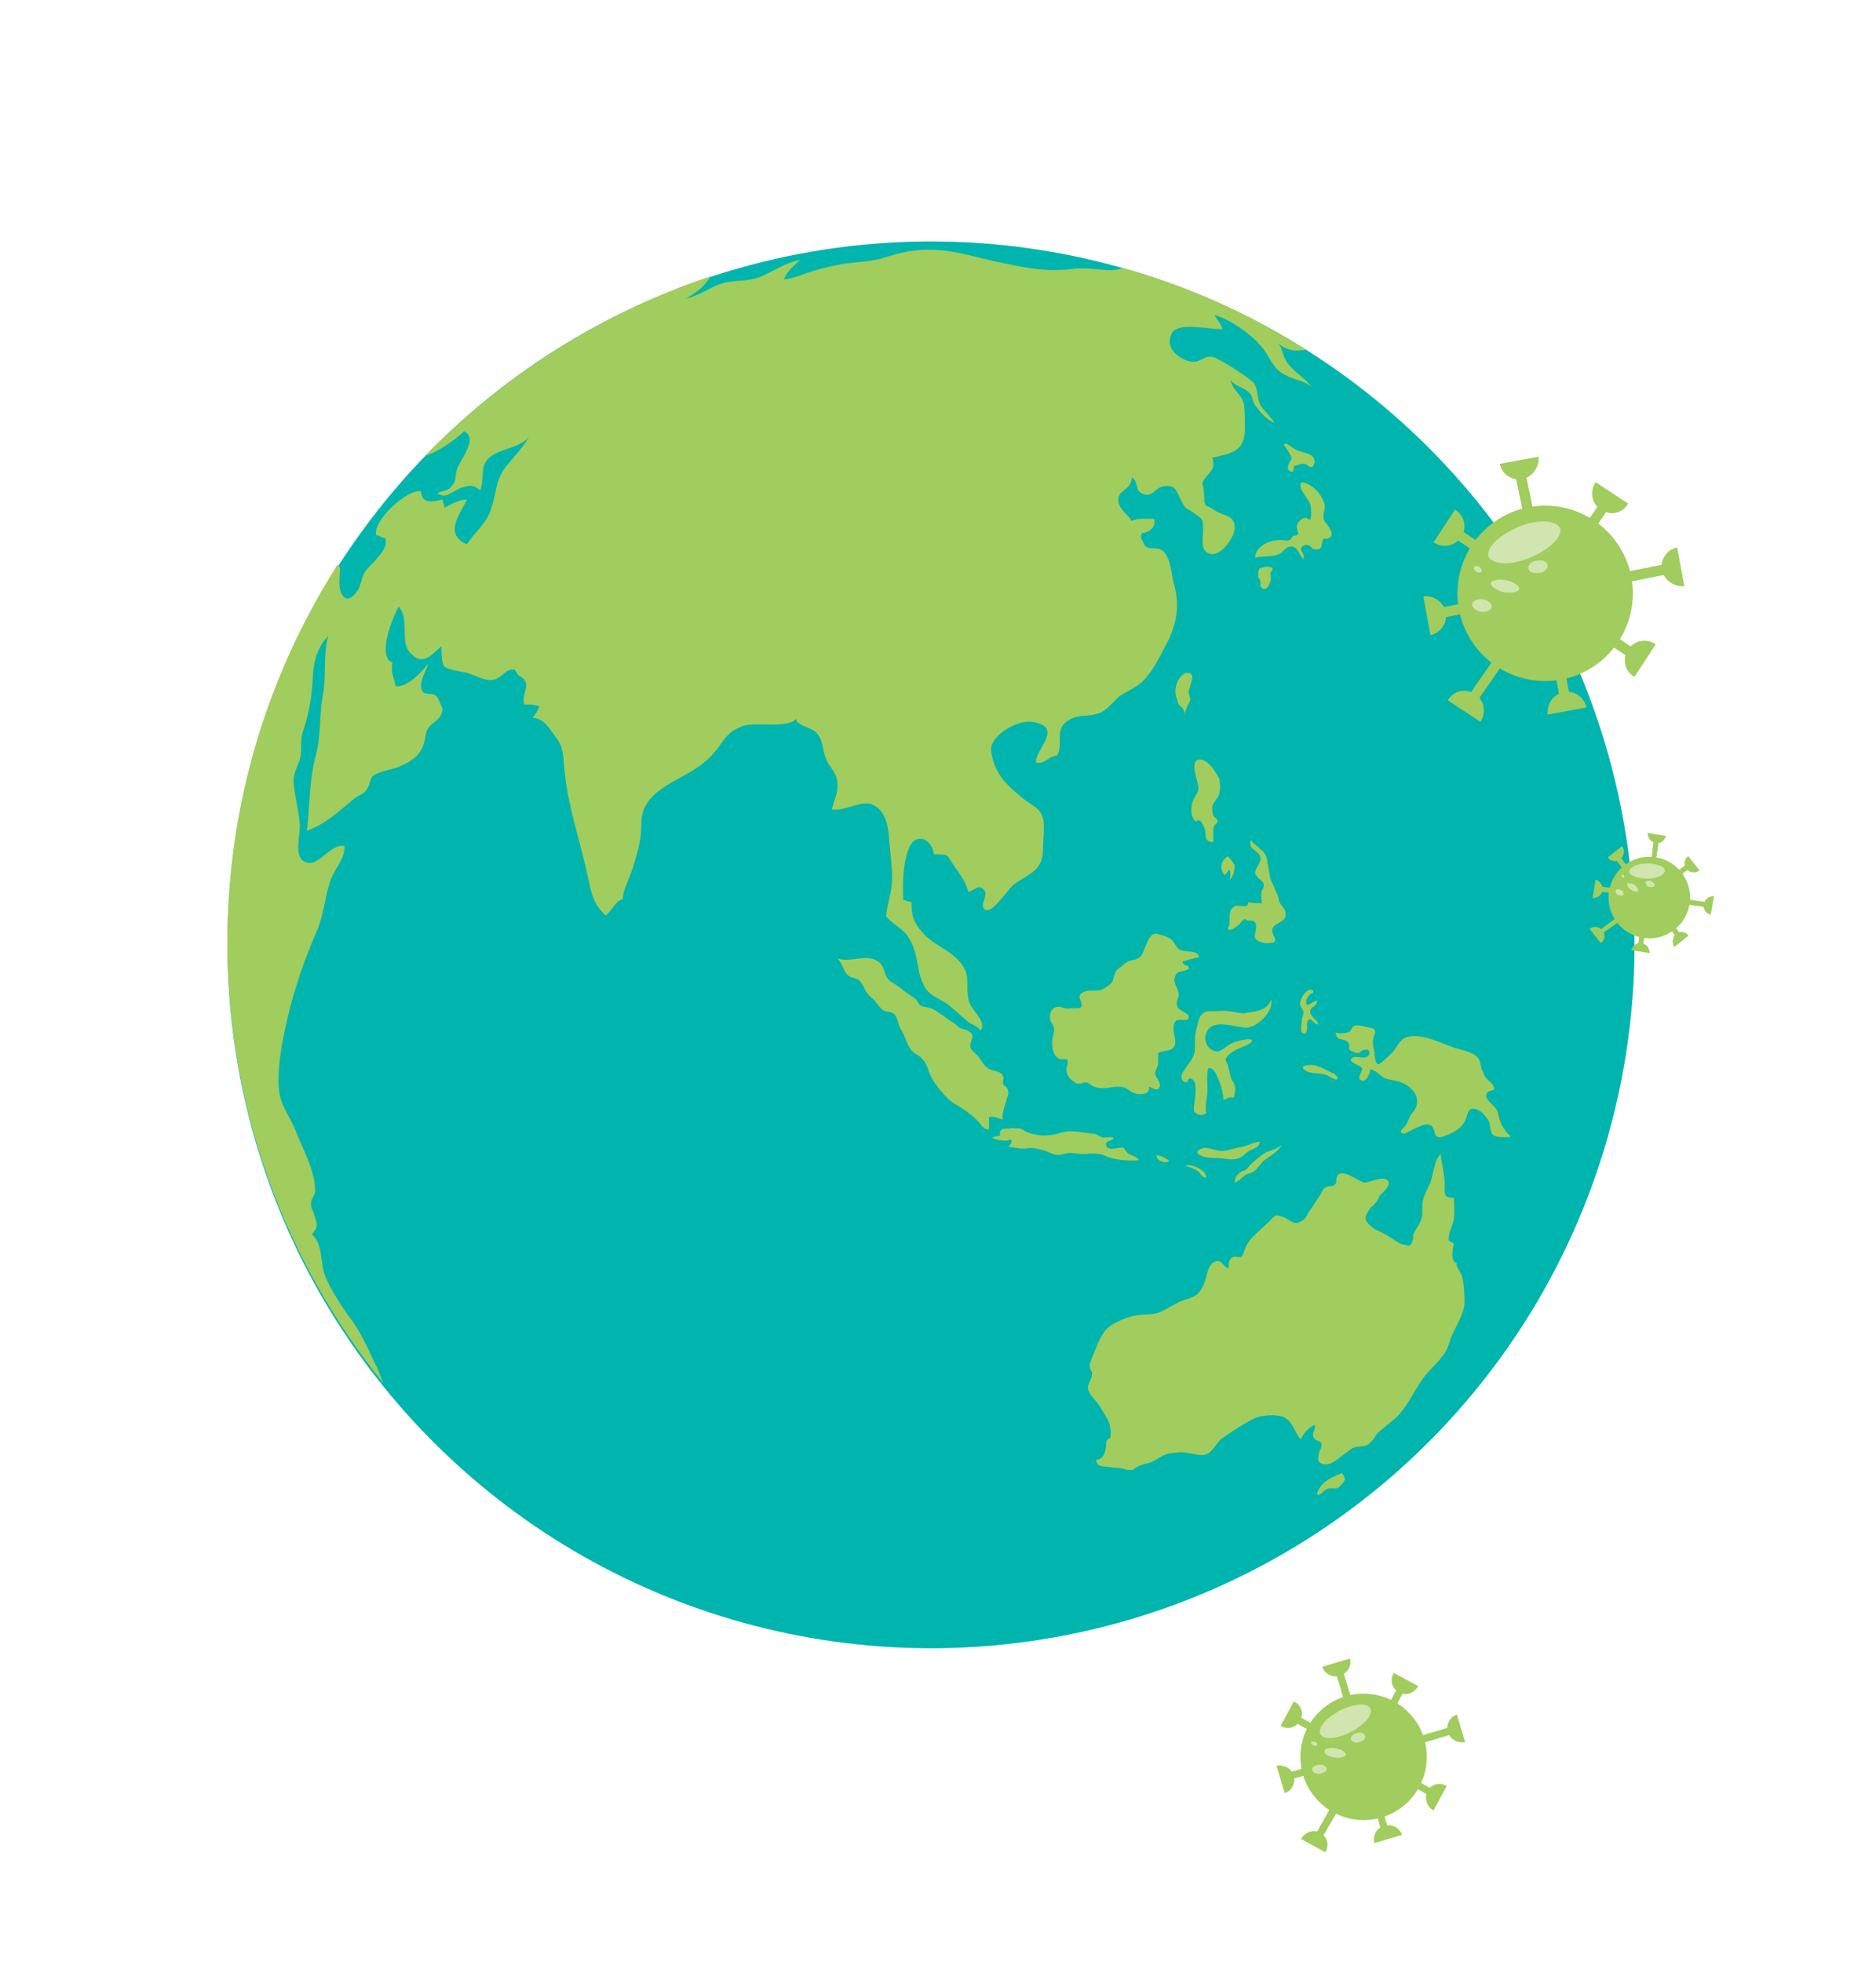 <?xml version="1.0" encoding="utf-8"?>
<!-- Generator: Adobe Illustrator 22.0.1, SVG Export Plug-In . SVG Version: 6.00 Build 0)  -->
<svg version="1.1" id="Layer_1" xmlns="http://www.w3.org/2000/svg" xmlns:xlink="http://www.w3.org/1999/xlink" x="0px" y="0px"
	 viewBox="0 0 184 192.5" style="enable-background:new 0 0 184 192.5;" xml:space="preserve">
<style type="text/css">
	.st0{fill:#00B5AD;}
	.st1{fill:#A0CD5D;}
	.st2{fill:#D0E5B0;}
</style>
<g>
	<ellipse transform="matrix(0.235 -0.972 0.972 0.235 -20.149 159.668)" class="st0" cx="91.3" cy="92.6" rx="69" ry="69"/>
	<path class="st1" d="M128.1,34.3c-5.5-3.5-11.5-6.2-17.9-8c-0.4,0.1-0.8,0.2-1.1,0.2c-1.3,0-2.6-0.3-4-0.1
		c-2.8,0.3-4.9-0.2-7.7-0.8c-2.6-0.6-5-1.4-7.8-1c-1.1,0.1-2.3,0.5-3.3,0.8c-1.3,0.3-2.4,0.3-3.7,0.5c-1.1,0.2-1.9,0.4-2.9,0.7
		c-0.7,0.2-2.1,0.8-2.8,0.8c0.2-0.7,1.1-1.5,1.6-1.9c-1.8,0.3-3.2,1.6-4.8,1.9c-1,0.2-1.8,0.1-2.9,0.4c-1.2,0.4-2.4,1.3-3.6,1.5
		c1-0.5,1.9-1.2,2.5-2.2c-10.7,3.6-20.3,9.7-28,17.6c1-0.2,3.2-1.7,3.8-2.4c1.5,0.7-0.4,2.8-0.7,3.8c-0.2,0.8,0,1.1-0.6,1.7
		c-0.3,0.4-1,0.3-1.4,0.7c0.2-0.2,0.4,0.2,0.9,0.1c0.6-0.2,0.8-0.4,1.4-0.7c0.9-0.3,1.3-0.4,2,0.2c0.4-1,0-2.2,0.7-3
		c1-1.2,3.6-1.1,4.2-2.5c-0.5,1.1-1.6,2.2-2.4,3.2c-1,1.3-0.9,2.5-1.4,4c-0.4,1.5-1.6,2.3-2.4,3.6c-2.3-1-0.7-2.9,0-4.4
		c-0.8,0-1.6,0.5-2.2,0.8c0-0.3-0.2-0.5-0.2-0.8c-0.8,0.2-2.1,0.5-2.1-0.8c-1.3-0.3-4.8,2.9-4.4,4.3c0.3,0,0.6,0.3,0.9,0.3
		c0.3,0.9-0.7,1.8-1.2,2.4c-0.3,0.3-0.6,0.6-0.8,0.9c-0.3,0.4-0.4,1.3-0.7,1.8c-1.1,1.7-1.9,0.4-1.8-0.9c0-1.2,0.2-1.3-0.2-1.6
		c-6.8,10.7-10.8,23.4-10.8,37c0,16.4,5.7,31.4,15.3,43.3c-0.3-0.7-0.5-1.4-0.8-1.9c-0.8-1.7-1.5-3.3-2.6-4.7
		c-0.8-1.1-1.8-2.7-2.3-3.9c-0.5-1.2-0.2-3.2-1.3-4.1c0.8-1,0.4-1.1,0.2-2c-0.1-0.4-0.3-0.5-0.3-1c0-0.6,0.4-0.8,0.4-1.2
		c0.1-1.9-1.3-4.4-2-6.2c-0.5-1.2-1.3-2.2-1.5-3.5c-0.2-1.4,0-3.1,0.2-4.4c0.7-4,1.8-7.6,3.4-11.3c0.8-1.8,0.8-3.3,1.4-5.1
		c0.4-1.2,1.4-2,1.4-3.4c-1.5-0.3-2.6,2.3-4,1.5c-1-0.6-0.3-2.7-0.4-3.7c-0.1-1.3-0.5-2.7-0.6-4c-0.1-1.1,0.6-1.8,0.7-2.8
		c0.1-0.9-0.1-1.5,0.3-2.5c0.6-1.9,0.8-3.4,0.9-5.4c0.1-1.4,0.5-2.7,1.5-3.7c-0.5,1.6-0.2,3.9-0.5,5.6c-0.4,2-0.2,4.1-0.7,6
		c-0.7,2.6-0.6,5-0.9,7.5c1.9-0.7,3.1-1.9,4.7-3.2c0.4-0.3,0.9-0.4,1.2-0.9c0.3-0.4,0.3-1.1,0.6-1.3c0.5-0.4,1.7-0.6,2.3-0.8
		c1-0.4,1.9-0.8,2.5-1.9c0.3-0.6,0.3-1.3,0.5-1.8c0.4-0.8,1.4-0.9,1.5-2c0-0.2-0.3-0.8-0.5-1.2c-0.3-0.5-1.1-0.2-1.4-0.5
		c-0.6-0.8,0.3-2,0.5-2.8c-0.6,0.8-2.1,2.4-3.2,2.2c-0.2-1.1-0.5-1.2-0.3-2.3c-1.6-0.6,0.1-4.6,0.6-5.5c1.1,1.2,0.1,3.4,1.1,4.5
		c1.3,1.5,2.2,0.1,3.1-0.6c0,0.5,0,1.7,0.3,2c0.3,0.3,1.8,0.5,2.2,0.6c0.7,0.2,1.7,0.8,2.5,0.7c0.9-0.1,1.3-1.2,2.2-1
		c0.1,0.2,0.2,0.3,0.3,0.5c1.6,0.9,0.3,1.6,0.6,2.9c0.5,0,1,0,1.5,0.2c-0.1,0.4-0.4,0.8-0.7,1.1c1.1,0,1.7,1.1,2.3,1.9
		c0.9,1.1,0.7,2.1,0.9,3.6c0.4,3.6,1.6,6.9,2.3,10.3c0.3,1.4,0.5,2.5,1.7,3.6c0.7-0.5,0.9-1.4,1.7-1.6c-0.1-0.7,0.9-2.6,1.1-3.5
		c0.4-1.4,0.7-2.3,0.7-3.9c0-2.7,2.4-3.7,4.5-4.9c1.6-0.9,2.5-1.7,3.5-3.2c0.6-0.8,1-1.1,2-1.5c1.3-0.4,4.4,0.3,5.2-0.7
		c-0.1,0.6,1.5,0.9,1.9,1.3c0.8,0.8,0.6,1.6,1,2.6c0.3,0.8,1,1.3,1.1,2.2c0.2,1.1-0.3,1.8-0.5,2.8c1.3,0.2,2.8-0.9,3.9-0.5
		c1.3,0.5,1.6,2,1.7,3.3c0.1,1.4,0.3,2.7,0.3,3.9c0,1.4-0.5,2.6-0.6,3.8c1,1.1,1.9,1.2,2.5,2.6c0.7,1.4,0.5,2.6,1.1,3.9
		c0.5,1.4,1.8,1.5,2.8,2.4c0.6,0.5,1,0.9,1.6,1.4c0.4,0.3,0.9,0.4,1.3,0.9c0.6-1-1-2-1.2-3c-0.3-1.2,0.2-2.3-0.6-3.4
		c-0.9-1.4-2.9-2-3.9-3.2c-0.9-1-1.1-1.7-1.1-3c-0.3,0-0.5-0.2-0.8-0.2c-0.1-1.2-0.1-5.6,1.4-6c0.9-0.2,1.5,0.7,1.6,1.5
		c1.7,0,1.2,0.1,2.1,1.3c0.6,0.9,0.9,1.2,1.3,2.4c0.6-0.2,1-0.8,1.5-0.2c0.5,0.6-0.4,1.3,0,1.8c0.6,0.9,2.3-1.8,2.9-2.3
		c1.6-1.2,2.9-1.3,2.9-3.6c0-0.9,0.2-2.1,0-2.9c-0.3-1.1-1-1.2-2-2c-1.8-1.5-2.8-2.5-3.1-4.7c-0.1-1.4,2.5-3,4-2.8
		c3.2,0.5,0.4,2.6,0.4,4c0.9,0.2,1.2-0.6,2.1-0.7c0.7-1.4-0.5-2.7,1.4-3.6c0.8-0.4,1.7-0.2,2.6-0.5c0.9-0.3,1.4-1.1,2.1-1.7
		c0.9-0.6,1.8-0.9,2.5-1.7c1-1.1,1.6-2.5,2.3-3.8c0.9-1.9,1.1-3.6,0.5-5.7c-0.2-0.8-0.3-2.5-1.1-3.1c-0.7-0.5-1.6,0.2-1.9-0.9
		c-0.1-0.1-0.3-0.4-0.1-0.8c0.8-0.1,1.4-0.6,1.2-1.4c-0.7,0-1.6-0.1-2.2,0.2c-0.4-0.7-1.5-1.3-1.3-2.3c0.2-0.8,1.3-0.8,1.3-2
		c0.7,0.5,0.3,1.3,1,1.6c1,0.5,1.2-0.5,2.1-0.7c1.2-0.2,1.3,0.5,1.7,1.3c0.6,1.2,0.5,0.7,1.4,1.4c0.8,0.6,0.8,0.4,0.8,1.7
		c0,0.8-0.3,1.9,0.6,2.2c1.1,0.4,2.4-1.5,2.5-2.4c0.1-1.5-1.2-1.2-2.2-2c-0.6-0.4-0.6,0-0.8-0.8c0.1,0.2-0.1-1.9-0.2-1.6
		c0.3-1.1,1.5-1.2,1-2.6c2.2-0.5,3.3-0.7,3.2-3.2c0-0.4,0-1.7-0.1-2.1c-0.2-0.9-1.1-1.3-1.3-2.3c0.5,0.6,1.3,0.7,1.8,1.2
		c0.4,0.4,0.3,0.7,0.5,1.1c0.6,0.8,1,1.4,2,1.9c-0.3-0.6-1-1.1-1.4-1.8c-0.3-0.6-0.2-1.5-0.6-2.1c-0.4-0.5-3.5-2.5-4.1-2.6
		c-1.1-0.1-1.2,0.8-2.4,0.4c-1.2-0.4-2.3-1.5-1.5-2.8c0.7-1,3.5-0.3,4.9-0.3c-0.1-0.5-0.5-0.9-0.8-1.4c1.6,0.4,4.1,2.2,5,3.6
		c0.8,1.2,0.9,1.8,2.2,2.4c0.8,0.4,1.8,0.5,2.4,1.1c-0.7-0.9-1.9-1.6-2.5-2.5c-0.4-0.6-0.4-1.3-0.8-1.8
		C126.2,34.4,127.2,34.5,128.1,34.3z"/>
	<path class="st1" d="M126.3,43.6c-0.1-0.1-0.2-0.1-0.4,0c0.2,0.3,0.5,0.7,0.7,1.1c0.2,0.5,0,0.3-0.1,0.6c-0.2,0.4-0.4,0.9,0.3,1
		c0.1-0.2,0.1-0.4,0.1-0.6c0.4,0,0.7-0.3,1.1-0.2c0.3,0.1,0.4,0.4,0.7,0.3c0.2-0.1,0.3-0.6,0.2-0.7c-0.1-0.6-1.1-0.7-1.6-0.9
		C126.8,44,126.7,43.8,126.3,43.6z"/>
	<path class="st1" d="M127.7,47.3c-0.6,0.4,0.6,1.6,0.8,2.1c0.1,0.3,0.1,0.8,0.1,1.2c-0.1,0.7-0.2,0.2-0.6,0.2
		c-0.3,0-0.7,0.4-0.8,0.7c-0.1,0.3,0.2,0.7,0.1,0.9c-0.1,0.2-0.3,0.1-0.5,0.2c-0.1,0.1-0.2,0.4-0.4,0.4c-0.3,0.1-0.8-0.1-1.1,0
		c-0.9,0-2.2,0.7-2.2,1.7c0.8-0.2,2,0,2.6-0.5c0.3-0.3,0.7-0.8,1.3-0.5c0.3,0.2,0.5,0.8,0.8,1.1c0.3-0.3-0.2-0.6-0.2-1
		c0.1-0.3,0.5-0.4,0.8-0.3c0.3,0.2,0.2,0.4,0.7,0.4c0.6,0,0.5-0.4,0.6-0.8c0.2-0.5,0.2-0.1,0.6-0.3c0.5-0.2,0.3-0.6,0.1-1
		c-0.2-0.4-0.6-0.6-0.6-1.1c0-0.4,0.2-0.8,0.1-1.3C129.6,48.5,128.8,47.5,127.7,47.3z"/>
	<path class="st1" d="M123.8,55.7c-0.4-0.1-0.4,0.6-0.4,0.9c0,0,0.2,0.3,0.2,0.4c0.1,0.2-0.1,0.4,0.1,0.6c0.4,0.5,0.8-0.1,0.9-0.6
		c0.1-0.2,0-0.5,0-0.7c0-0.2,0.3-0.4,0.2-0.6C124.6,55.6,124.2,55.5,123.8,55.7z"/>
	<path class="st1" d="M116.3,66c-0.9,0.4-1.2,1.7-0.9,2.5c0.1,0.2,0.1,0.4,0.2,0.6c0.1,0.2,0.3,0.2,0.4,0.4c0.2,0.3,0.2,0.4,0.2,0.8
		c0-0.5,0.2-0.9,0.4-1.3c0.3-0.6,0.1-0.4,0-1C116.5,67.4,117.6,65.9,116.3,66z"/>
	<path class="st1" d="M117.7,74.5c-1.3,0.1,0.1,2.5-0.2,3.1c-0.2,0.5-0.5,0.8-0.6,1.3c-0.1,0.6-0.1,1.3,0.4,1.7
		c0.4-0.5,0.8,0.5,0.9,0.8c0.1,0.6-0.1,1.2,0.8,1.2c0-0.3,0-0.7,0-1c0-0.3,0-0.4,0.1-0.6c0-0.1,0.2-0.2,0.3-0.3
		c0.1-0.5-0.2-0.3-0.4-0.7c-0.1-0.2-0.1-0.7-0.1-0.9c0.1-0.3,0.4-0.7,0.6-1c0.2-0.5,0.2-1.1,0.1-1.7
		C119.2,75.7,118.6,74.6,117.7,74.5z"/>
	<path class="st1" d="M113.5,91.6c-0.9-0.2-1.2,1.7-1.6,2.2c-0.3,0.3-0.5,0.3-0.9,0.4c-0.4,0.1-0.7,0.3-1,0.6
		c-0.6,0.4-0.6,0.5-0.8,1.2c-0.1,0.5-0.4,0.6-0.8,0.9c-0.7,0.5-1.4,0.1-2.1,0.4c-0.8,0.4-0.2,0.8-0.2,1.3c0,0.4-0.6,0.3-1,0.3
		c-0.5,0.1-0.6,0-1-0.1c-0.8-0.2-1.2,0.4-1.1,1.2c0.1,0.4,0.4,0.6,0.4,1c0,0.4-0.2,0.8-0.2,1.2c0,0.6,0.1,1.5,0.8,1.7
		c0.1,0,0.5,0,0.6,0c0.3,0.2,0,0.7,0,1c0,0.6,0.3,0.9,0.7,1.2c0.3,0.2,0.2,0.2,0.6,0.2c0.3,0,0.4-0.2,0.7-0.1c0.2,0,0.3,0.2,0.5,0.3
		c1,0.5,1.7,0.1,2.7,0.1c0.8,0,1,0.6,1.7,0.7c0.6,0.1,1.3,0,1.2-0.7c0.3,0.1,0.8,0.5,1,0.1c0.3-0.4-0.4-1-0.4-1.4
		c0-0.3,0.3-0.7,0.3-1c0-0.3,0-0.7,0-1c0.5-0.3,1.3-0.1,1.6-0.7c0.2-0.4-0.1-1.2-0.1-1.6c0-0.3,0-0.7,0.3-0.9
		c0.3-0.2,1.1,0.2,1.2-0.3c0.1-0.4-0.9-0.6-1.1-1c-0.2-0.4,0-0.7,0.1-1.1c0.1-0.8-0.8-1.3-0.2-2.2c0.2-0.3,1.3-0.2,1.2-0.6
		c-0.1-0.3-0.6-0.1-0.6-0.6c0.5-0.1,1-0.3,1.6-0.4c-0.1-0.8-1.5-0.4-2-0.8c-0.3-0.3-0.4-0.7-0.8-1C114.2,91.7,113.9,91.8,113.5,91.6
		z"/>
	<path class="st1" d="M98.4,109.8c-0.3-0.2,0.4-2.1,0.5-2.5c0-0.2,0-0.3-0.1-0.5c-0.1-0.2-0.3-0.3-0.4-0.4c-0.1-0.3,0.1-0.6,0-0.8
		c-0.2-0.6-1.1-0.5-1.5-0.8c-0.4-0.3-0.6-0.7-0.9-1.1c-0.2-0.3-0.7-0.6-0.8-0.9c-0.2-0.7,0.7-1.2-0.3-1.7c-0.3-0.2-0.5-0.1-0.8-0.3
		c-0.3-0.2-0.5-0.5-0.8-0.6c-0.6-0.4-1.3-1-2-1.3c-0.3-0.1-0.6-0.1-0.9-0.2c-0.2-0.1-0.4-0.4-0.5-0.6c-0.3-0.3-0.7-0.5-1.1-0.8
		c-0.5-0.4-0.9-0.7-1.4-1c-0.8-0.5-0.5-1.5-1.3-2c-1.2-0.8-2.7,0.2-4-0.3c0.5,0.4,0.6,1.3,1.1,1.7c0.4,0.3,0.9,0.2,1.2,0.6
		c0.4,0.5,0.4,1,1,1.5c0.5,0.4,0.6,0.7,1,1.1c0.4,0.5,0.7,0.2,1.2,0.5c0.3,0.2,0.4,0.6,0.5,0.9c0.1,0.5,0.3,0.7,0.5,1.1
		c0.4,0.9,0.5,1.6,1.4,2.1c1.1,0.7,0.9,1.6,1.6,2.6c0.4,0.6,0.9,1.2,1.4,1.7c0.5,0.5,1.3,0.8,1.9,1.3c0.5,0.4,0.8,0.6,1.2,1.1
		c0.2,0.3,0.5,0.6,0.9,0.6c0-0.4,0-0.8,0-1.2C97.6,109.4,97.9,109.8,98.4,109.8z"/>
	<path class="st1" d="M99,110.7c-0.5,0-1.1,0-0.9,0.7c-0.3,0-0.5,0.1-0.8,0.2c0.3,0.2,1,0.3,1.4,0.3c0.2,0,0.5-0.3,0.5,0.1
		c0,0.2-0.2,0.4-0.3,0.5c0.3,0,0.5,0.1,0.8,0.1c0.5,0.1,0.8,0.1,1.3,0c0.4,0,0.8,0.1,1.2,0.2c0.5,0.1,1.1,0.5,1.6,0.5
		c0.4,0,0.7-0.2,1.1-0.2c0.4,0,0.9,0.1,1.3,0.1c0.5,0,1-0.1,1.5,0c0.5,0,0.8,0.3,1.3,0.4c0.7,0.2,1.9,0.3,2.7,0.2
		c-0.3-0.5-0.9-0.4-1.2-0.8c-0.3-0.3-0.1-0.5-0.7-0.4c-0.3,0-1.1,0.3-1.3-0.2c-0.2-0.6,0.7-0.4,0.7-0.8c-0.3-0.1-0.6,0-1,0
		c-0.4-0.1-0.6-0.4-1.1-0.4c-1-0.1-2-0.4-3-0.1c-1.2,0.4-2.3,0.4-3.5-0.1c-0.3-0.2-0.6-0.4-1-0.3C99.3,110.6,99.1,110.7,99,110.7z"
		/>
	<path class="st1" d="M117.1,109c-0.1-0.7,0.7-3.3-0.5-3.2c-0.1,0.4-0.3,0.5-0.6,0.2c-0.3-0.4,0-0.8,0.2-1.1c0.4-0.6,0.9-1.1,1-1.9
		c0-0.4,0-0.8,0-1.1c0-0.5,0.2-1.1,0.3-1.6c0.2-0.9,0.7-1.2,1.5-1.1c0.5,0,1-0.1,1.5,0c0.5,0,0.9,0.2,1.5,0.2
		c1.1-0.2,2.3-0.2,2.7-1.4c0.2,1.2-1.2,2.6-2.3,2.8c-1,0.1-3.1-0.9-3.9,0.2c-0.5,0.6-0.3,1.7,0.4,2c0.8,0.5,1.2-0.4,2-0.7
		c0.2-0.1,1.9-0.6,1.9-0.2c0,0.3-1.2,0.7-1.4,0.8c-0.3,0.1-0.7,0.4-1,0.7c-0.3,0.4-0.2,0.3,0,0.8c0.1,0.4,0.2,0.8,0.3,1.2
		c0.1,0.4,0.3,0.5,0.4,0.9c0.1,0.4,0,0.9-0.1,1.2c-0.5-0.2-0.6,0.1-1,0.2c0-0.5-0.2-1.3-0.4-1.8c-0.2-0.4-0.5-1.5-1.1-1.3
		c-0.2,0.8,0,1.8-0.1,2.6c-0.1,0.6-0.2,1.3-0.1,1.8C117.9,109.5,117.4,109.4,117.1,109z"/>
	<path class="st1" d="M113.5,113.2c-0.3,0.6,0.7,1,1.2,0.7c-0.2-0.2-1.1-0.7-1.2-0.5"/>
	<path class="st1" d="M116.3,114.4c0.4,0.1,0.8,0.2,1.2,0.5c0.3,0.2,0.4,0.7,0.8,0.6C118.4,114.8,116.6,114,116.3,114.4z"/>
	<path class="st1" d="M117.5,113.2c0.5,0.4,1.3,0.4,1.9,0.4c0.6,0,1.2,0.2,1.8,0.1c0.7-0.1,1-0.7,1.5-0.9c0.4-0.2,0.7-0.2,0.9-0.8
		c-0.6,0-1.2,0.4-1.8,0.5c-0.7,0.1-1.3,0.4-2,0.4c-0.5,0-1.1-0.3-1.6-0.3C118,112.6,117.2,112.8,117.5,113.2z"/>
	<path class="st1" d="M121.8,114.9c0.4,0,0.6-0.4,0.8-0.6c0.4-0.4,0.9-0.8,1.3-1.1c0.6-0.4,1.3-0.4,1.8-0.9
		c-0.2,0.6-1.3,1.2-1.8,1.6c-0.3,0.3-0.6,0.8-0.9,1c-0.3,0.2-0.6,0.2-0.9,0.4c-0.3,0.2-0.6,0.6-1,0.7
		C121.1,115.4,121.4,115.2,121.8,114.9z"/>
	<path class="st1" d="M148.2,111.5c-0.8-0.7-1.1-1.4-1.3-2.4c-0.1-0.6-1.4-1.2-1.1-1.8c0.2-0.5,1.1-0.1,0.6-0.9
		c-0.3-0.4-0.6-0.5-0.8-0.9c-0.1-0.2-0.2-0.5-0.3-0.7c-0.1-0.4-0.1-0.8-0.4-1.1c-0.5-0.5-1.5-0.7-2.2-0.9c-1.5-0.5-3-1.4-4.6-1.1
		c-0.8,0.2-1,0.9-1.5,1.5c-0.2,0.2-1.2,1.2-1.4,1.2c-0.3,0-0.4-0.9-0.4-1.2c-0.1-0.4-0.2-0.9-0.1-1.4c0.1-0.4,0.3-0.5,0.1-0.8
		c-0.1-0.2-0.7-0.2-0.9-0.3c-0.4-0.1-1-0.2-1.2,0c-0.3,0.3-0.1,0.5-0.6,0.6c-0.4,0.1-0.7,0.1-1.1,0c0.1,1,1,0.4,1.3,1.1
		c0.1,0.2-0.1,0.5,0.1,0.6c0.1,0.1,0.6,0.3,0.7,0.3c0.4,0,0.4-0.3,0.7-0.3c0.3-0.1,0.6,0,0.5,0.4c-0.2,0.6-1.1,0.2-1.5,0.3
		c-1,0.4,0.7,0.8,0.8,1.1c0.1,0.2-0.5,0.9-0.2,1.1c0.5,0.5,1-0.6,1-1c0.6,0.1,1,0.7,1.5,0.9c1.1,0.3,1.7,0.2,2.6,1.1
		c0.7,0.7,0.6,1.7,0,2.3c-0.3,0.4-0.4,0.9-0.7,1.3c-0.1,0.1-0.8,0.6-0.1,0.7c0.2,0,1-0.5,1.3-0.6c0.3-0.1,0.6-0.3,1-0.3
		c1.1,0.1,0.3,1.6,1.5,1.2c0.9-0.3,2-0.8,2.3-1.8c0.2-0.7,0.3-1.2,1.2-0.8c0.3,0.1,0.8,0.7,1,1c0.2,0.4,0.1,1,0.4,1.4
		C146.7,111.6,147.6,111.6,148.2,111.5z"/>
	<path class="st1" d="M130.8,105.3c-0.6-0.2-1.2-0.7-1.9-0.8c-0.7-0.1-1.7,0.1-0.7,0.6c0.7,0.3,1.4,0.1,2,0.4
		c0.2,0.1,0.7,0.4,0.8,0.4C131.4,105.9,131.1,105.5,130.8,105.3z"/>
	<path class="st1" d="M128.6,97.1c-0.5-0.1-1.1,0.9-1.1,1.4c0,0.2,0.2,0.4,0.3,0.6c0.1,0.3,0,0.5-0.1,0.8c0,0.3-0.2,1.2,0,1.4
		c0.6,0.4,0.5-0.7,0.5-0.9c0.2-1,0.6,0.1,1.1,0.1c-0.1-0.5-0.7-0.7-0.8-1.2c0-0.6,0.6-0.5,0.7-1.1c-0.4-0.1-1.1,0.8-1.1,0.1
		c0-0.4,0.4-0.9,0.7-0.9C128.8,97.2,128.8,97.1,128.6,97.1z"/>
	<path class="st1" d="M137.9,122.1c-0.3,0.1-0.9-0.3-1.2-0.5c-0.6-0.4-1.1-0.7-1.6-0.9c-0.3-0.1-0.8-0.5-1-0.8
		c-0.4-0.5,0-0.9,0.3-1.4c0.2-0.2,0.4-0.3,0.5-0.5c0.2-0.2,0.3-0.5,0.5-0.8c0.2-0.2,0.9-0.8,0.8-1.2c-0.2-0.9-2.1,0.1-2.4,0
		c-0.6-0.1-2.3-1.6-2.7-0.5c-0.1,0.4,0.1,0.5-0.3,0.8c-0.2,0.1-0.4,0-0.6,0.1c-0.4,0.1-0.5,0.4-0.7,0.8c-0.4,0.6-0.8,1.2-1.2,1.8
		c-0.2,0.4-0.3,0.6-0.7,0.8c-0.8,0.5-1.1-0.3-2-0.5c-0.5-0.2-0.6,0-1,0.4c-0.6,0.6-1.2,1.1-1.8,1.7c-0.4,0.5-0.6,0.8-0.8,1.4
		c-0.1,0.3-0.1,0.4-0.3,0.5c-0.3,0.1-0.7-0.2-1,0.2c-0.2,0.2-0.2,0.7-0.2,0.9c-0.6-0.1-0.6-1-1.4-0.6c-0.7,0.3-0.7,1.5-1,2.1
		c-0.4,1-0.8,1.3-1.9,1.6c-0.9,0.3-1.5,0.8-2.4,1.2c-0.8,0.3-1.3,0.2-2.1,0.3c-1,0.1-2.5,0.7-3.2,1.4c-0.7,0.8-1,1.9-1.4,2.8
		c-0.1,0.3-0.3,0.7-0.2,0.9c0,0.2,0.1,0.3,0.2,0.5c0.1,0.6-0.4,1-0.4,1.6c0.1,0.6,0.9,1.3,1.2,1.8c0.3,0.5,0.7,1.1,0.9,1.6
		c0.1,0.3,0.2,1.1,0.1,1.4c-0.1,0.2-0.4,0.2-0.4,0.5c0,0.5-0.1,1.7-1,1.7c0.1,0.7,0.5,0.6,1.2,0.7c0.3,0,0.6,0.1,0.9,0.1
		c0.5,0,0.8,0.2,1.2,0.2c0.4,0,0.4-0.1,0.7-0.3c0.4-0.2,0.8-0.3,1.2-0.4c0.7-0.2,1.1-0.7,1.9-0.9c0.6-0.1,1.2-0.2,1.8-0.1
		c0.6,0.1,1.3,0.3,1.8,0.2c0.8-0.2,1.1-1.3,1.8-1.7c0.9-0.6,1.9-1.3,2.9-1.8c0.8-0.4,2.2-0.5,3-0.2c1,0.5,1,1.5,1.7,2.2
		c0.1-0.4,0.9-1.4,1.4-1.4c0,0.6-0.5,0.9,0,1.4c0.2,0.2,0.5,0.1,0.6,0.4c0.1,0.2-0.1,0.6-0.2,0.8c-0.1,0.5-0.3,1,0.3,1.2
		c0.8,0.3,1.6-0.6,2.2-1c0.3-0.2,0.6-0.5,0.9-0.6c0.6-0.2,1.1,0,1.5-0.4c0.4-0.3,0.6-0.8,0.9-1.1c0.6-0.5,1.2-1,1.8-1.5
		c1.2-1.2,1.8-2.9,2.9-4.2c0.7-0.8,1.5-1.5,2-2.4c0.2-0.4,0.3-0.9,0.5-1.4c0.4-0.9,1-1.8,1.2-2.8c0.1-0.6,0-1.2,0-1.8
		c-0.1-0.7-0.1-1.2-0.5-1.8c-0.1-0.2-0.3-0.4-0.2-0.7c-0.7-0.1-0.4-1.5-0.3-1.9c-0.2-0.1-0.3-0.2-0.5-0.3c-0.1-0.7,0.4-1.4,0.5-2.2
		c0.1-0.7,0-1.3,0-2c-1,0-0.9-0.3-0.9-1.3c0-1-0.3-2-0.4-3c-0.7,0.7-0.7,2.2-1.1,3c-0.3,0.7-0.7,1.3-0.7,2.1c0,0.3,0,0.6,0,0.9
		c-0.1,0.7-0.6,1.3-0.9,1.9C138.7,121.7,138.3,122.5,137.9,122.1z"/>
	<path class="st1" d="M131.6,144.5c-0.9,0.4-1.7,0.7-2.2,1.5c-0.4,0.7-0.2,0.9,0.4,0.3c0.5-0.4,0.6-0.3,1.1-0.3c0.4,0,0.3,0,0.6-0.3
		C131.9,145.3,132.1,145.1,131.6,144.5z"/>
	<path class="st1" d="M122.7,82.4c-0.3,0.7,0.3,0.9,0.7,1.3c0.4,0.4,0.2,0.8,0,1.2c-0.2,0.4-0.5,0.7-0.1,1.1
		c0.3,0.4,0.8,0.4,0.6,1.1c-0.1,0.2-0.2,0.4-0.2,0.6c0,0.2,0,0.7,0.1,0.9c-0.5,0-1,0-1.4-0.1c0.1,0.7-0.9,0.2-1.3,0.4
		c-0.9,0.5-0.2,1.6-0.7,2.2c0.3,0.3,0.7-0.1,1-0.3c0.2-0.1,0.4-0.5,0.6-0.6c0.2-0.1,0.2,0.1,0.4,0.1c0.6,0,0.8,0,0.8,0.7
		c0,0.3-0.2,0.7-0.1,1c0.2,0.4,1,0.6,1.4,0.5c1.2,0,0.1-0.8,0.3-1.4c0.2-0.6,1.4-0.6,1.3-1.5c0-0.4-0.4-0.7-0.6-1.1
		c-0.1-0.2-0.1-0.5-0.2-0.7c-0.1-0.3-0.2-0.4-0.3-0.7c-0.1-0.3-0.3-0.6-0.4-0.9c-0.1-0.4-0.1-0.7-0.2-1.1c-0.2-0.8,0-1.2-0.8-1.8
		C123.3,82.9,122.8,82.7,122.7,82.4z"/>
	<path class="st1" d="M120.4,84c-0.4,0.3-0.7,0.7-0.6,1.2c0,0.1,0.2,0.6,0.3,0.6c0.2,0,0.3-0.4,0.5-0.5c0.1,0.3,0.1,0.7,0,1
		c0.4-0.3,0.5-1,0.5-1.5C120.9,84.7,120.9,84.4,120.4,84z"/>
</g>
<g>
	<g>
		<g>
			
				<ellipse transform="matrix(0.756 -0.655 0.655 0.756 -1.104 113.438)" class="st1" cx="151.5" cy="58.2" rx="8.6" ry="8.6"/>
			<g>
				<g>
					<path class="st1" d="M159.7,63.7L159.7,63.7c0.6-0.9,1.8-1.1,2.7-0.5l0,0l-2.1,3.2l0,0C159.3,65.8,159.1,64.6,159.7,63.7z"/>
					
						<rect x="157.3" y="59.5" transform="matrix(-0.56 0.829 -0.829 -0.56 297.831 -33.343)" class="st1" width="1" height="5.8"/>
				</g>
				<g>
					<path class="st1" d="M143.3,52.7L143.3,52.7c-0.6,0.9-1.8,1.1-2.7,0.5l0,0l2.1-3.2l0,0C143.7,50.6,143.9,51.8,143.3,52.7z"/>
					
						<rect x="144.7" y="51.1" transform="matrix(0.56 -0.829 0.829 0.56 19.213 144.091)" class="st1" width="1" height="5.8"/>
				</g>
			</g>
			<g>
				<g>
					<path class="st1" d="M163,55.9L163,55.9c-0.2-1,0.5-2,1.5-2.2l0,0l0.7,3.8l0,0C164.2,57.6,163.2,56.9,163,55.9z"/>
					<polygon class="st1" points="156.2,57.8 156,56.8 163.5,55.3 163.7,56.3 					"/>
				</g>
				<g>
					<path class="st1" d="M141.8,60.1L141.8,60.1c0.2,1-0.5,2-1.5,2.2l0,0l-0.7-3.8h0C140.6,58.4,141.6,59,141.8,60.1z"/>
					
						<rect x="143.6" y="56.7" transform="matrix(-0.19 -0.982 0.982 -0.19 112.903 212.416)" class="st1" width="1" height="5.8"/>
				</g>
			</g>
			<g>
				<g>
					<path class="st1" d="M157,50L157,50c-0.9-0.6-1.1-1.8-0.5-2.7l0,0l3.2,2.1l0,0C159.1,50.4,157.9,50.6,157,50z"/>
					
						<rect x="155.2" y="49" transform="matrix(0.829 0.56 -0.56 0.829 55.764 -78.288)" class="st1" width="1" height="5.8"/>
				</g>
				<g>
					<path class="st1" d="M144.7,68.1L144.7,68.1c0.9,0.6,1.1,1.8,0.5,2.7l0,0l-3.2-2.1l0,0C142.6,67.7,143.8,67.5,144.7,68.1z"/>
					<polygon class="st1" points="148.5,61.8 149.3,62.4 144.8,68.9 144,68.3 					"/>
				</g>
			</g>
			<g>
				<g>
					<path class="st1" d="M149.3,47L149.3,47c-1,0.2-2-0.5-2.2-1.5l0,0l3.8-0.7l0,0C151,45.8,150.3,46.8,149.3,47z"/>
					<polygon class="st1" points="151.1,53.5 150.1,53.7 148.6,46.5 149.6,46.3 					"/>
				</g>
				<g>
					<path class="st1" d="M153.4,67.9L153.4,67.9c1-0.2,2,0.5,2.2,1.5l0,0l-3.8,0.7l0,0C151.7,69.1,152.3,68.1,153.4,67.9z"/>
					
						<rect x="152.4" y="62.7" transform="matrix(-0.982 0.19 -0.19 -0.982 315.562 101)" class="st1" width="1" height="5.8"/>
				</g>
			</g>
		</g>
	</g>
	<path class="st2" d="M153,51.8c0.3,0.8-1,2.1-2.9,2.9c-1.9,0.8-3.8,0.7-4.1-0.1c-0.3-0.8,1-2.1,2.9-2.9
		C150.8,50.9,152.6,51,153,51.8z"/>
	<path class="st2" d="M149,57.8c-0.1,0.3-0.8,0.4-1.5,0.3c-0.8-0.2-1.3-0.6-1.3-0.9c0.1-0.3,0.8-0.4,1.5-0.3
		C148.5,57.1,149.1,57.5,149,57.8z"/>
	<path class="st2" d="M151.8,55.5c0,0.3-0.3,0.7-0.9,0.7c-0.5,0.1-1-0.1-1-0.5c0-0.3,0.3-0.7,0.9-0.7
		C151.3,54.9,151.8,55.1,151.8,55.5z"/>
	<path class="st2" d="M145.3,56.1c-0.1,0.1-0.3,0.1-0.5,0c-0.2-0.1-0.3-0.4-0.2-0.5c0.1-0.1,0.3-0.1,0.5,0
		C145.3,55.8,145.4,56,145.3,56.1z"/>
	<path class="st2" d="M146.3,59.6c-0.1,0.3-0.6,0.5-1.1,0.4c-0.5-0.1-0.9-0.5-0.8-0.8c0.1-0.3,0.6-0.5,1.1-0.4
		C146,58.9,146.4,59.3,146.3,59.6z"/>
</g>
<g>
	<g>
		<g>
			<ellipse transform="matrix(0.929 -0.371 0.371 0.929 -21.099 66.285)" class="st1" cx="161.7" cy="88" rx="4" ry="4"/>
			<g>
				<g>
					<path class="st1" d="M164.4,91.6L164.4,91.6c0.4-0.3,1-0.2,1.2,0.2l0,0l-1.4,1.1l0,0C164,92.5,164,91.9,164.4,91.6z"/>
					
						<rect x="163.6" y="89.4" transform="matrix(-0.8 0.599 -0.599 -0.8 349.342 65.279)" class="st1" width="0.5" height="2.7"/>
				</g>
				<g>
					<path class="st1" d="M158.9,84.3L158.9,84.3c-0.4,0.3-1,0.2-1.2-0.2l0,0l1.4-1.1l0,0C159.4,83.4,159.3,84,158.9,84.3z"/>
					
						<rect x="159.3" y="83.8" transform="matrix(0.8 -0.599 0.599 0.8 -19.193 112.641)" class="st1" width="0.5" height="2.7"/>
				</g>
			</g>
			<g>
				<g>
					<path class="st1" d="M167.1,88.7L167.1,88.7c0.1-0.5,0.5-0.8,1-0.8l0,0l-0.3,1.8l0,0C167.4,89.7,167,89.2,167.1,88.7z"/>
					<polygon class="st1" points="163.8,88.5 163.9,88 167.4,88.5 167.4,89 					"/>
				</g>
				<g>
					<path class="st1" d="M157.2,87.3L157.2,87.3c-0.1,0.5-0.5,0.8-1,0.8l0,0l0.3-1.8l0,0C156.9,86.4,157.2,86.8,157.2,87.3z"/>
					
						<rect x="158" y="86.1" transform="matrix(0.142 -0.99 0.99 0.142 49.135 231.629)" class="st1" width="0.5" height="2.7"/>
				</g>
			</g>
			<g>
				<g>
					<path class="st1" d="M165.4,85.2L165.4,85.2c-0.3-0.4-0.2-1,0.2-1.2l0,0l1.1,1.4l0,0C166.2,85.7,165.7,85.6,165.4,85.2z"/>
					
						<rect x="164.3" y="84.5" transform="matrix(0.599 0.8 -0.8 0.599 134.633 -97.292)" class="st1" width="0.5" height="2.7"/>
				</g>
				<g>
					<path class="st1" d="M157.2,91.3L157.2,91.3c0.3,0.4,0.2,1-0.2,1.2l0,0l-1.1-1.4l0,0C156.3,90.8,156.9,90.9,157.2,91.3z"/>
					<polygon class="st1" points="159.8,89.1 160.1,89.5 157.1,91.6 156.8,91.3 					"/>
				</g>
			</g>
			<g>
				<g>
					<path class="st1" d="M162.4,82.7L162.4,82.7c-0.5-0.1-0.8-0.5-0.8-1l0,0l1.8,0.3l0,0C163.3,82.4,162.9,82.8,162.4,82.7z"/>
					<polygon class="st1" points="162.2,85.8 161.8,85.8 162.2,82.4 162.7,82.5 					"/>
				</g>
				<g>
					<path class="st1" d="M161,92.5L161,92.5c0.5,0.1,0.8,0.5,0.8,1l0,0l-1.8-0.3l0,0C160.1,92.8,160.6,92.4,161,92.5z"/>
					
						<rect x="161" y="90.1" transform="matrix(-0.99 -0.142 0.142 -0.99 307.738 204.907)" class="st1" width="0.5" height="2.7"/>
				</g>
			</g>
		</g>
	</g>
	<path class="st2" d="M163.3,85.4c0,0.4-0.8,0.8-1.7,0.8s-1.8-0.3-1.8-0.7c0-0.4,0.8-0.8,1.7-0.8C162.5,84.7,163.3,85,163.3,85.4z"
		/>
	<path class="st2" d="M160.7,87.4c-0.1,0.1-0.4,0.1-0.7-0.1c-0.3-0.2-0.5-0.5-0.4-0.6c0.1-0.1,0.4-0.1,0.7,0.1
		C160.6,87,160.7,87.3,160.7,87.4z"/>
	<path class="st2" d="M162.3,86.8c0,0.2-0.2,0.2-0.5,0.2c-0.2,0-0.4-0.2-0.4-0.4c0-0.2,0.2-0.2,0.5-0.2
		C162.1,86.5,162.3,86.7,162.3,86.8z"/>
	<path class="st2" d="M159.3,86.1c-0.1,0-0.2,0-0.2-0.1c-0.1-0.1-0.1-0.2,0-0.2c0.1,0,0.2,0,0.2,0.1S159.3,86.1,159.3,86.1z"/>
	<path class="st2" d="M159.2,87.8c-0.1,0.1-0.3,0.1-0.5,0c-0.2-0.1-0.3-0.3-0.2-0.5c0.1-0.1,0.3-0.1,0.5,0
		C159.2,87.4,159.3,87.7,159.2,87.8z"/>
</g>
<g>
	<g>
		<g>
			
				<ellipse transform="matrix(0.695 -0.719 0.719 0.695 -83.059 148.865)" class="st1" cx="133.8" cy="172.2" rx="6.2" ry="6.2"/>
			<g>
				<g>
					<path class="st1" d="M140,175.7L140,175.7c0.4-0.7,1.2-0.9,1.9-0.5l0,0l-1.3,2.4l0,0C139.9,177.2,139.7,176.4,140,175.7z"/>
					
						<rect x="138.2" y="172.8" transform="matrix(-0.484 0.875 -0.875 -0.484 358.703 138.292)" class="st1" width="0.7" height="4.2"/>
				</g>
				<g>
					<path class="st1" d="M127.5,168.8L127.5,168.8c-0.4,0.7-1.2,0.9-1.9,0.5l0,0l1.3-2.4l0,0C127.7,167.3,127.9,168.1,127.5,168.8z
						"/>
					
						<rect x="128.6" y="167.5" transform="matrix(0.484 -0.875 0.875 0.484 -81.851 200.386)" class="st1" width="0.7" height="4.2"/>
				</g>
			</g>
			<g>
				<g>
					<path class="st1" d="M142,169.9L142,169.9c-0.2-0.7,0.2-1.5,0.9-1.7l0,0l0.8,2.7l0,0C142.9,171,142.2,170.6,142,169.9z"/>
					<polygon class="st1" points="137.1,171.7 136.9,171 142.3,169.4 142.5,170.1 					"/>
				</g>
				<g>
					<path class="st1" d="M126.9,174.2L126.9,174.2c0.2,0.7-0.2,1.5-0.9,1.7l0,0l-0.8-2.7l0,0C126,173.1,126.7,173.5,126.9,174.2z"
						/>
					
						<rect x="128.2" y="171.7" transform="matrix(-0.277 -0.961 0.961 -0.277 -2.928 345.325)" class="st1" width="0.7" height="4.2"/>
				</g>
			</g>
			<g>
				<g>
					<path class="st1" d="M137.2,166L137.2,166c-0.7-0.4-0.9-1.2-0.5-1.9l0,0l2.4,1.3l0,0C138.7,166.1,137.9,166.4,137.2,166z"/>
					
						<rect x="136.1" y="165.4" transform="matrix(0.875 0.484 -0.484 0.875 98.104 -45.117)" class="st1" width="0.7" height="4.2"/>
				</g>
				<g>
					<path class="st1" d="M129.5,179.8L129.5,179.8c0.7,0.4,0.9,1.2,0.5,1.9l0,0l-2.4-1.3l0,0C128,179.7,128.9,179.4,129.5,179.8z"
						/>
					<polygon class="st1" points="131.8,175 132.5,175.4 129.6,180.4 129,180 					"/>
				</g>
			</g>
			<g>
				<g>
					<path class="st1" d="M131.4,164.4L131.4,164.4c-0.7,0.2-1.5-0.2-1.7-0.9l0,0l2.7-0.8l0,0C132.6,163.4,132.2,164.1,131.4,164.4z
						"/>
					<polygon class="st1" points="133.2,168.9 132.5,169.1 131,164 131.7,163.8 					"/>
				</g>
				<g>
					<path class="st1" d="M135.8,179.1L135.8,179.1c0.7-0.2,1.5,0.2,1.7,0.9l0,0l-2.7,0.8l0,0C134.6,180.1,135,179.3,135.8,179.1z"
						/>
					
						<rect x="134.9" y="175.4" transform="matrix(-0.961 0.277 -0.277 -0.961 314.406 310.701)" class="st1" width="0.7" height="4.2"/>
				</g>
			</g>
		</g>
	</g>
	<path class="st2" d="M134.4,167.6c0.3,0.6-0.6,1.6-1.9,2.3c-1.4,0.7-2.7,0.8-3,0.2c-0.3-0.6,0.6-1.6,1.9-2.3
		C132.8,167.1,134.1,167,134.4,167.6z"/>
	<path class="st2" d="M132,172.1c0,0.2-0.5,0.4-1.1,0.3c-0.6-0.1-1-0.3-1-0.6s0.5-0.4,1.1-0.3C131.6,171.6,132,171.9,132,172.1z"/>
	<path class="st2" d="M133.9,170.3c0.1,0.2-0.2,0.5-0.6,0.6c-0.4,0.1-0.7,0-0.8-0.3c-0.1-0.2,0.2-0.5,0.6-0.6
		C133.5,169.9,133.8,170,133.9,170.3z"/>
	<path class="st2" d="M129.2,171.2c-0.1,0.1-0.2,0.1-0.4,0c-0.2-0.1-0.2-0.2-0.2-0.3c0.1-0.1,0.2-0.1,0.4,0
		C129.2,170.9,129.2,171.1,129.2,171.2z"/>
	<path class="st2" d="M130.1,173.6c0,0.2-0.4,0.4-0.8,0.4c-0.4,0-0.7-0.3-0.6-0.5c0-0.2,0.4-0.4,0.8-0.4
		C129.9,173.1,130.2,173.4,130.1,173.6z"/>
</g>
</svg>
